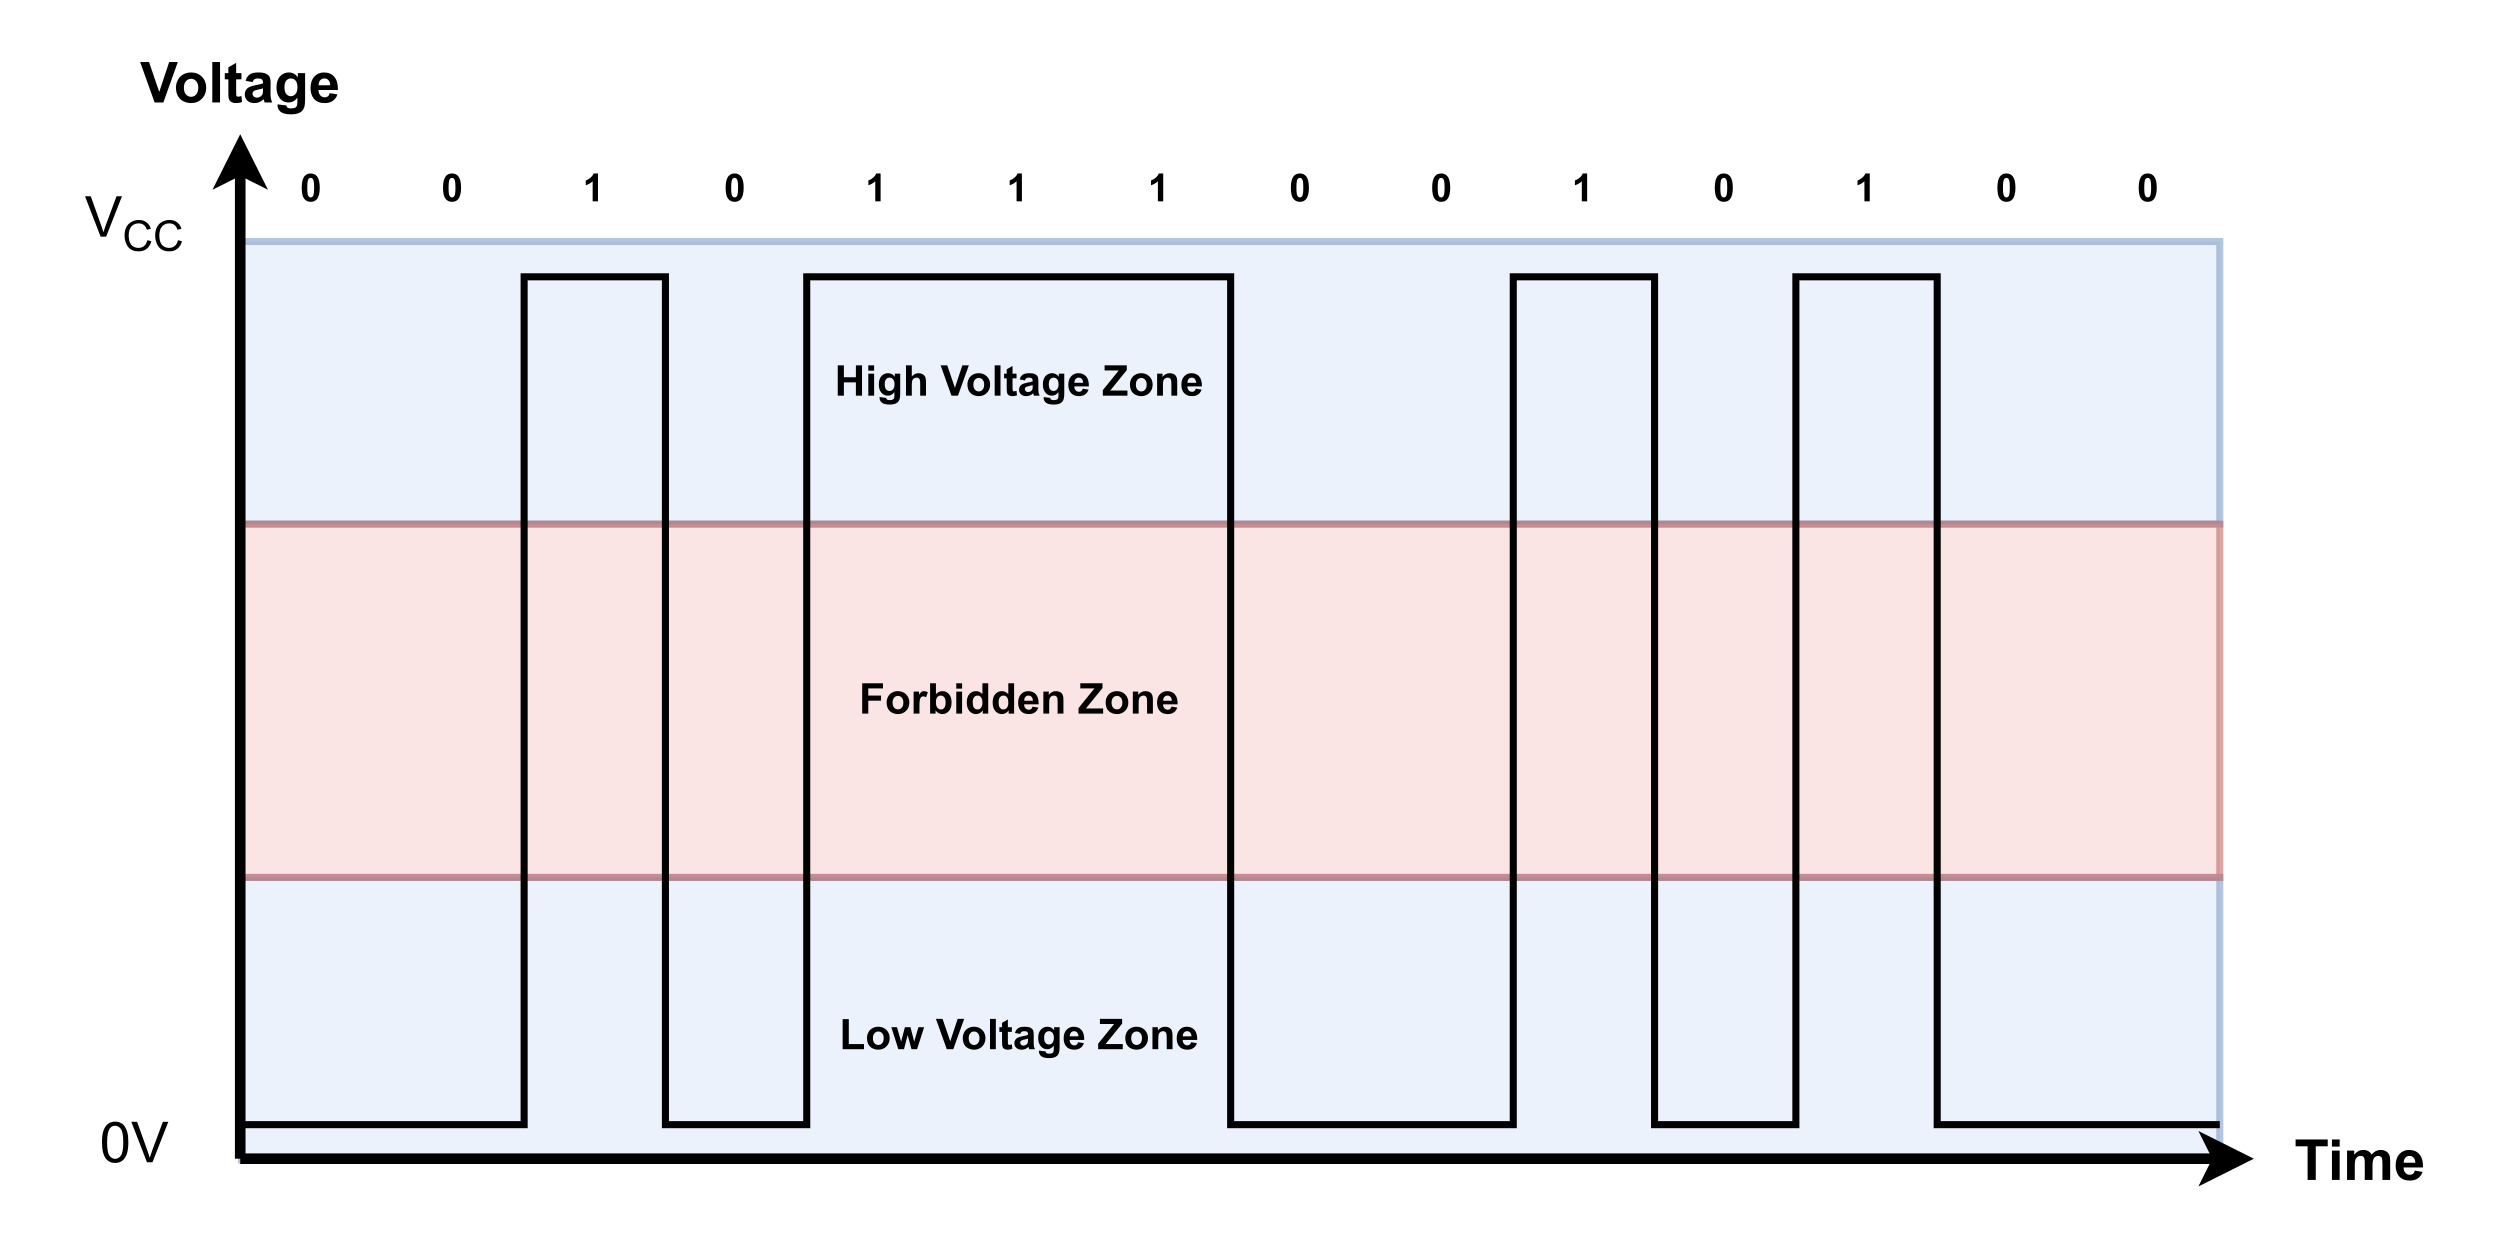 <?xml version="1.0" encoding="UTF-8" standalone="no"?>
<svg 
   width="732pt"
   height="366pt"
   viewBox="0 0 732 366"
   version="1.2"
   id="svg355"
   xmlns:xlink="http://www.w3.org/1999/xlink"
   xmlns="http://www.w3.org/2000/svg"
   xmlns:svg="http://www.w3.org/2000/svg" content="%3Cmxfile%20host%3D%22app.diagrams.net%22%20modified%3D%222022-02-28T14%3A51%3A41.569Z%22%20agent%3D%225.0%20(Windows%20NT%2010.0%3B%20Win64%3B%20x64)%20AppleWebKit%2F537.36%20(KHTML%2C%20like%20Gecko)%20Chrome%2F98.0.476.102%20Safari%2F537.36%22%20etag%3D%22rO1gtSpymMvFF771UsFI%22%20version%3D%2216.6.4%22%20type%3D%22google%22%3E%3Cdiagram%20id%3D%22MvKfD-AvujAw221hCvkg%22%20name%3D%22Page-1%22%3E7ZtLk9o4EIB%2FDcdJWfIDc5xhMpmtylalajaT7N6MLYyyBhFhAuTXp4Vl44c85mWjpHyhrFZband%2FuFtCDMzxfPuBe8vZ3ywg0QAbwXZgPg4wHrkIPoVglwhsbCSCkNMgEaGD4IX%2BJFKYqq1pQFYFxZixKKbLotBniwXx44LM45xtimpTFhVnXXqhnNE4CF58LyIVtS80iGeJ1MXDg%2FyZ0HCWzoycUdIz91JlOfBq5gVskxOZ7wfmmDMWJ1fz7ZhEwnepX5L7nmp6M8M4WcTH3BDcffzsf7M%2FPf9lfH%2FiwfxbEH65s61kmB9etJZPLK2Nd6kLQs7WS6lGeEy2Ksd7k6jsx4NhKHtcwISwOYn5DlTSgQx5i0QEObK9OTjcGUnZLOds07RloGWQw2zsgx%2FgQrriBLe4Cq84EUz7MIGLUFykgimDp8z7y%2Fm%2BZmnH3WoP9D0oIGe5PXSmo%2FxD5yQdCSxNBitOAOLcpKXYQDSEfBbP4fkeEVyuYs7%2BJ2MWMQ6SBVsQYQuNopLIi2i4gKYPUSIgfxCxpQD%2BveyY0yAQ0zxsZjQmL0vPF3Nu4FsOMkBiERDhQgNaDDppLMJnG5mVClbyTLyBYy0pjlkkxTTsKikqUIyWOEFmF1%2Bfk1yVdwVWfmlac0azL4rYqMDKkZyHdoDNwCPu1K8QDj2O75LJNOtJ39PgnYeQewEFRz5SDl6mTIAtRF50TWwTDOqxLVKreL3ZKmrdtgKF%2B0AdFShs3TpSR7xeLonU1PWJr4zUxLWtva9%2Fj0ihYyOV1RpXD5XTHCqyCO5FSSqybuStVtQvRqcYyqLnTZCAx%2Fjuq%2Bh%2BZ6fNf%2BW9%2B8bjVt6btHaylRhCgrTSPS0GUHB7PCRvKY4aU5GtiEUq4yTyYvqjaJwqPnKGT4zuSy41CiYuRXjF1twn8qZ8ffz2OFZpmMQJlWH2rGTPfD4%2Bw%2FbxaR0D94%2FAwG4YqGUQRgoQWll6vMIqWix%2B%2B9XHkTnHrOaYbhcbRgWN1zRMq%2FX5dGAVHeNxMxiFSbVEQxgu95SQ0wUqpeRxM1SqazHjtY9RIUamcesgHbEOy%2BV86frahJ%2F3I1ZW7pcVALokdnRuYscNA9UkdvC%2Ft8upLYXCqt7ebC1SmqfOrrL%2BsEHdvUi9yRpc46Vj9RvMMU972LJ6kzXWidaX9RvMsZyL1JussY3L9BvMsU%2FzfVm9ZA1cJN%2BMq1a%2FSPV7xIn1DFLVM5Ui2lBXuDU1j%2FaZE3dYCA%2FLu%2FCVPKrceG4tj9o9M9ozg5Bm0Kj263poNINmpBk0ql26Hhq9oDHLG3i3hqb%2BMEEPjTbQ6Pamqd8G7qHRBRpLs0I4nayHRmNobM3SE1Yd2%2Bmh0QwazdITVm1dtwIN6qE5e%2FWk25tGdZqph0YvaHDliO2NoelsQ7iH5nxoNCuErc72aXpozl9yl3%2FtqkJjdQpNZ%2Fs0PTTnL7k1S09WZ%2Fs0PTTnr540%2B%2B3Jrl9yVyJ72Sm%2BZ3ga6MyOehr%2Fiaj%2B9ic%2B8yChLuscNHxnF1Byq39AQ9jukqX6lfiVWfrINj1KLaKUFdG3Y6l%2BgX5llp4Yn0CMyKLn6OocoWF77yRoHv6wnpz5Ovzr33z%2FCw%3D%3D%3C%2Fdiagram%3E%3C%2Fmxfile%3E">
  <defs
     id="defs124">
    <g
       id="g119">
      <symbol
         overflow="visible"
         id="glyph0-0">
        <path
           style="stroke:none;"
           d=""
           id="path2" />
      </symbol>
      <symbol
         overflow="visible"
         id="glyph0-1">
        <path
           style="stroke:none;"
           d="M 3.875 0 L 3.875 -9.844 L 0.359 -9.844 L 0.359 -11.844 L 9.766 -11.844 L 9.766 -9.844 L 6.266 -9.844 L 6.266 0 Z M 3.875 0 "
           id="path5" />
      </symbol>
      <symbol
         overflow="visible"
         id="glyph0-2">
        <path
           style="stroke:none;"
           d="M 1.188 -9.75 L 1.188 -11.844 L 3.453 -11.844 L 3.453 -9.75 Z M 1.188 0 L 1.188 -8.578 L 3.453 -8.578 L 3.453 0 Z M 1.188 0 "
           id="path8" />
      </symbol>
      <symbol
         overflow="visible"
         id="glyph0-3">
        <path
           style="stroke:none;"
           d="M 1.016 -8.578 L 3.109 -8.578 L 3.109 -7.406 C 3.859 -8.32 4.75 -8.781 5.781 -8.781 C 6.332 -8.781 6.812 -8.664 7.219 -8.438 C 7.625 -8.207 7.953 -7.863 8.203 -7.406 C 8.586 -7.863 8.992 -8.207 9.422 -8.438 C 9.859 -8.664 10.328 -8.781 10.828 -8.781 C 11.453 -8.781 11.984 -8.648 12.422 -8.391 C 12.859 -8.129 13.188 -7.754 13.406 -7.266 C 13.562 -6.898 13.641 -6.305 13.641 -5.484 L 13.641 0 L 11.375 0 L 11.375 -4.906 C 11.375 -5.758 11.297 -6.305 11.141 -6.547 C 10.922 -6.867 10.594 -7.031 10.156 -7.031 C 9.844 -7.031 9.547 -6.93 9.266 -6.734 C 8.984 -6.547 8.781 -6.266 8.656 -5.891 C 8.531 -5.516 8.469 -4.926 8.469 -4.125 L 8.469 0 L 6.203 0 L 6.203 -4.703 C 6.203 -5.535 6.16 -6.07 6.078 -6.312 C 6.004 -6.562 5.879 -6.742 5.703 -6.859 C 5.535 -6.973 5.305 -7.031 5.016 -7.031 C 4.672 -7.031 4.359 -6.938 4.078 -6.75 C 3.797 -6.562 3.594 -6.289 3.469 -5.938 C 3.344 -5.582 3.281 -4.992 3.281 -4.172 L 3.281 0 L 1.016 0 Z M 1.016 -8.578 "
           id="path11" />
      </symbol>
      <symbol
         overflow="visible"
         id="glyph0-4">
        <path
           style="stroke:none;"
           d="M 6.156 -2.734 L 8.422 -2.344 C 8.129 -1.52 7.664 -0.891 7.031 -0.453 C 6.406 -0.023 5.625 0.188 4.688 0.188 C 3.195 0.188 2.094 -0.297 1.375 -1.266 C 0.812 -2.047 0.531 -3.031 0.531 -4.219 C 0.531 -5.645 0.898 -6.758 1.641 -7.562 C 2.379 -8.375 3.316 -8.781 4.453 -8.781 C 5.734 -8.781 6.742 -8.359 7.484 -7.516 C 8.223 -6.672 8.578 -5.379 8.547 -3.641 L 2.859 -3.641 C 2.867 -2.961 3.047 -2.438 3.391 -2.062 C 3.742 -1.688 4.18 -1.5 4.703 -1.5 C 5.066 -1.5 5.367 -1.594 5.609 -1.781 C 5.848 -1.977 6.031 -2.297 6.156 -2.734 Z M 6.281 -5.031 C 6.27 -5.688 6.102 -6.18 5.781 -6.516 C 5.457 -6.859 5.062 -7.031 4.594 -7.031 C 4.102 -7.031 3.695 -6.852 3.375 -6.5 C 3.051 -6.133 2.891 -5.645 2.891 -5.031 Z M 6.281 -5.031 "
           id="path14" />
      </symbol>
      <symbol
         overflow="visible"
         id="glyph0-5">
        <path
           style="stroke:none;"
           d="M 4.219 0 L -0.016 -11.844 L 2.578 -11.844 L 5.578 -3.078 L 8.484 -11.844 L 11.016 -11.844 L 6.781 0 Z M 4.219 0 "
           id="path17" />
      </symbol>
      <symbol
         overflow="visible"
         id="glyph0-6">
        <path
           style="stroke:none;"
           d="M 0.656 -4.406 C 0.656 -5.164 0.844 -5.895 1.219 -6.594 C 1.594 -7.301 2.117 -7.844 2.797 -8.219 C 3.484 -8.594 4.242 -8.781 5.078 -8.781 C 6.379 -8.781 7.441 -8.359 8.266 -7.516 C 9.098 -6.672 9.516 -5.602 9.516 -4.312 C 9.516 -3.02 9.094 -1.945 8.25 -1.094 C 7.414 -0.238 6.363 0.188 5.094 0.188 C 4.312 0.188 3.562 0.008 2.844 -0.344 C 2.133 -0.695 1.594 -1.219 1.219 -1.906 C 0.844 -2.594 0.656 -3.426 0.656 -4.406 Z M 2.984 -4.297 C 2.984 -3.441 3.188 -2.785 3.594 -2.328 C 4 -1.879 4.5 -1.656 5.094 -1.656 C 5.688 -1.656 6.18 -1.879 6.578 -2.328 C 6.984 -2.785 7.188 -3.445 7.188 -4.312 C 7.188 -5.145 6.984 -5.785 6.578 -6.234 C 6.18 -6.691 5.688 -6.922 5.094 -6.922 C 4.5 -6.922 4 -6.691 3.594 -6.234 C 3.188 -5.785 2.984 -5.141 2.984 -4.297 Z M 2.984 -4.297 "
           id="path20" />
      </symbol>
      <symbol
         overflow="visible"
         id="glyph0-7">
        <path
           style="stroke:none;"
           d="M 1.188 0 L 1.188 -11.844 L 3.453 -11.844 L 3.453 0 Z M 1.188 0 "
           id="path23" />
      </symbol>
      <symbol
         overflow="visible"
         id="glyph0-8">
        <path
           style="stroke:none;"
           d="M 5.125 -8.578 L 5.125 -6.766 L 3.578 -6.766 L 3.578 -3.312 C 3.578 -2.613 3.586 -2.207 3.609 -2.094 C 3.641 -1.977 3.707 -1.879 3.812 -1.797 C 3.914 -1.723 4.047 -1.688 4.203 -1.688 C 4.41 -1.688 4.711 -1.758 5.109 -1.906 L 5.312 -0.141 C 4.781 0.078 4.18 0.188 3.516 0.188 C 3.109 0.188 2.738 0.117 2.406 -0.016 C 2.082 -0.148 1.844 -0.328 1.688 -0.547 C 1.531 -0.766 1.422 -1.062 1.359 -1.438 C 1.316 -1.695 1.297 -2.227 1.297 -3.031 L 1.297 -6.766 L 0.25 -6.766 L 0.25 -8.578 L 1.297 -8.578 L 1.297 -10.281 L 3.578 -11.609 L 3.578 -8.578 Z M 5.125 -8.578 "
           id="path26" />
      </symbol>
      <symbol
         overflow="visible"
         id="glyph0-9">
        <path
           style="stroke:none;"
           d="M 2.891 -5.969 L 0.828 -6.328 C 1.055 -7.16 1.453 -7.773 2.016 -8.172 C 2.586 -8.578 3.43 -8.781 4.547 -8.781 C 5.555 -8.781 6.305 -8.66 6.797 -8.422 C 7.297 -8.18 7.645 -7.875 7.844 -7.5 C 8.051 -7.133 8.156 -6.457 8.156 -5.469 L 8.125 -2.812 C 8.125 -2.062 8.16 -1.504 8.234 -1.141 C 8.305 -0.785 8.441 -0.406 8.641 0 L 6.406 0 C 6.344 -0.145 6.27 -0.367 6.188 -0.672 C 6.145 -0.805 6.113 -0.895 6.094 -0.938 C 5.707 -0.562 5.289 -0.281 4.844 -0.094 C 4.406 0.094 3.938 0.188 3.438 0.188 C 2.551 0.188 1.852 -0.051 1.344 -0.531 C 0.844 -1.008 0.594 -1.613 0.594 -2.344 C 0.594 -2.82 0.707 -3.25 0.938 -3.625 C 1.164 -4.008 1.488 -4.301 1.906 -4.5 C 2.32 -4.707 2.926 -4.891 3.719 -5.047 C 4.781 -5.242 5.516 -5.426 5.922 -5.594 L 5.922 -5.828 C 5.922 -6.266 5.812 -6.57 5.594 -6.75 C 5.383 -6.938 4.977 -7.031 4.375 -7.031 C 3.969 -7.031 3.648 -6.953 3.422 -6.797 C 3.203 -6.641 3.023 -6.363 2.891 -5.969 Z M 5.922 -4.125 C 5.629 -4.02 5.164 -3.898 4.531 -3.766 C 3.906 -3.641 3.492 -3.508 3.297 -3.375 C 3.004 -3.164 2.859 -2.898 2.859 -2.578 C 2.859 -2.254 2.977 -1.977 3.219 -1.75 C 3.457 -1.52 3.758 -1.406 4.125 -1.406 C 4.531 -1.406 4.922 -1.539 5.297 -1.812 C 5.566 -2.008 5.742 -2.258 5.828 -2.562 C 5.891 -2.758 5.922 -3.129 5.922 -3.672 Z M 5.922 -4.125 "
           id="path29" />
      </symbol>
      <symbol
         overflow="visible"
         id="glyph0-10">
        <path
           style="stroke:none;"
           d="M 0.984 0.562 L 3.578 0.875 C 3.617 1.176 3.719 1.383 3.875 1.5 C 4.082 1.664 4.422 1.75 4.891 1.75 C 5.484 1.75 5.926 1.66 6.219 1.484 C 6.414 1.359 6.566 1.164 6.672 0.906 C 6.742 0.719 6.781 0.367 6.781 -0.141 L 6.781 -1.391 C 6.102 -0.461 5.242 0 4.203 0 C 3.055 0 2.145 -0.488 1.469 -1.469 C 0.938 -2.238 0.672 -3.195 0.672 -4.344 C 0.672 -5.781 1.016 -6.879 1.703 -7.641 C 2.398 -8.398 3.266 -8.781 4.297 -8.781 C 5.359 -8.781 6.234 -8.312 6.922 -7.375 L 6.922 -8.578 L 9.047 -8.578 L 9.047 -0.875 C 9.047 0.133 8.961 0.891 8.797 1.391 C 8.629 1.891 8.395 2.281 8.094 2.562 C 7.789 2.852 7.383 3.078 6.875 3.234 C 6.375 3.398 5.742 3.484 4.984 3.484 C 3.523 3.484 2.488 3.234 1.875 2.734 C 1.27 2.234 0.969 1.602 0.969 0.844 C 0.969 0.77 0.973 0.676 0.984 0.562 Z M 3 -4.469 C 3 -3.562 3.176 -2.895 3.531 -2.469 C 3.883 -2.039 4.32 -1.828 4.844 -1.828 C 5.395 -1.828 5.859 -2.047 6.234 -2.484 C 6.617 -2.922 6.812 -3.562 6.812 -4.406 C 6.812 -5.301 6.629 -5.961 6.266 -6.391 C 5.898 -6.816 5.438 -7.031 4.875 -7.031 C 4.332 -7.031 3.883 -6.816 3.531 -6.391 C 3.176 -5.973 3 -5.332 3 -4.469 Z M 3 -4.469 "
           id="path32" />
      </symbol>
      <symbol
         overflow="visible"
         id="glyph1-0">
        <path
           style="stroke:none;"
           d=""
           id="path35" />
      </symbol>
      <symbol
         overflow="visible"
         id="glyph1-1">
        <path
           style="stroke:none;"
           d="M 4.656 0 L 0.078 -11.844 L 1.766 -11.844 L 4.844 -3.234 C 5.094 -2.547 5.301 -1.898 5.469 -1.297 C 5.656 -1.941 5.867 -2.586 6.109 -3.234 L 9.312 -11.844 L 10.906 -11.844 L 6.266 0 Z M 4.656 0 "
           id="path38" />
      </symbol>
      <symbol
         overflow="visible"
         id="glyph1-2">
        <path
           style="stroke:none;"
           d="M 0.688 -5.844 C 0.688 -7.238 0.828 -8.363 1.109 -9.219 C 1.398 -10.07 1.828 -10.727 2.391 -11.188 C 2.961 -11.656 3.68 -11.891 4.547 -11.891 C 5.18 -11.891 5.738 -11.758 6.219 -11.5 C 6.695 -11.25 7.094 -10.879 7.406 -10.391 C 7.719 -9.91 7.961 -9.328 8.141 -8.641 C 8.316 -7.953 8.406 -7.02 8.406 -5.844 C 8.406 -4.445 8.258 -3.32 7.969 -2.469 C 7.688 -1.625 7.258 -0.969 6.688 -0.5 C 6.125 -0.031 5.41 0.203 4.547 0.203 C 3.398 0.203 2.504 -0.207 1.859 -1.031 C 1.078 -2.008 0.688 -3.613 0.688 -5.844 Z M 2.188 -5.844 C 2.188 -3.895 2.41 -2.598 2.859 -1.953 C 3.316 -1.316 3.879 -1 4.547 -1 C 5.211 -1 5.773 -1.32 6.234 -1.969 C 6.691 -2.613 6.922 -3.906 6.922 -5.844 C 6.922 -7.789 6.691 -9.082 6.234 -9.719 C 5.773 -10.363 5.207 -10.688 4.531 -10.688 C 3.863 -10.688 3.332 -10.406 2.938 -9.844 C 2.438 -9.125 2.188 -7.789 2.188 -5.844 Z M 2.188 -5.844 "
           id="path41" />
      </symbol>
      <symbol
         overflow="visible"
         id="glyph2-0">
        <path
           style="stroke:none;"
           d=""
           id="path44" />
      </symbol>
      <symbol
         overflow="visible"
         id="glyph2-1">
        <path
           style="stroke:none;"
           d="M 7.297 -3.109 L 8.469 -2.812 C 8.219 -1.852 7.77 -1.117 7.125 -0.609 C 6.488 -0.098 5.711 0.156 4.797 0.156 C 3.836 0.156 3.055 -0.035 2.453 -0.422 C 1.859 -0.816 1.406 -1.383 1.094 -2.125 C 0.781 -2.863 0.625 -3.656 0.625 -4.5 C 0.625 -5.426 0.797 -6.234 1.141 -6.922 C 1.492 -7.609 2 -8.129 2.656 -8.484 C 3.312 -8.848 4.031 -9.031 4.812 -9.031 C 5.695 -9.031 6.441 -8.801 7.047 -8.344 C 7.648 -7.895 8.07 -7.266 8.312 -6.453 L 7.156 -6.172 C 6.945 -6.816 6.645 -7.285 6.25 -7.578 C 5.863 -7.879 5.375 -8.031 4.781 -8.031 C 4.102 -8.031 3.535 -7.863 3.078 -7.531 C 2.617 -7.207 2.297 -6.77 2.109 -6.219 C 1.922 -5.664 1.828 -5.098 1.828 -4.516 C 1.828 -3.754 1.938 -3.094 2.156 -2.531 C 2.375 -1.969 2.719 -1.547 3.188 -1.266 C 3.656 -0.992 4.156 -0.859 4.688 -0.859 C 5.352 -0.859 5.91 -1.047 6.359 -1.422 C 6.816 -1.805 7.129 -2.367 7.297 -3.109 Z M 7.297 -3.109 "
           id="path47" />
      </symbol>
      <symbol
         overflow="visible"
         id="glyph3-0">
        <path
           style="stroke:none;"
           d=""
           id="path50" />
      </symbol>
      <symbol
         overflow="visible"
         id="glyph3-1">
        <path
           style="stroke:none;"
           d="M 3.125 -8.172 C 3.906 -8.172 4.52 -7.891 4.969 -7.328 C 5.5 -6.66 5.766 -5.555 5.766 -4.016 C 5.766 -2.473 5.5 -1.363 4.969 -0.688 C 4.52 -0.133 3.906 0.141 3.125 0.141 C 2.332 0.141 1.691 -0.16 1.203 -0.766 C 0.723 -1.379 0.484 -2.469 0.484 -4.031 C 0.484 -5.562 0.75 -6.664 1.281 -7.344 C 1.719 -7.895 2.332 -8.172 3.125 -8.172 Z M 3.125 -6.875 C 2.938 -6.875 2.766 -6.812 2.609 -6.688 C 2.461 -6.57 2.348 -6.359 2.266 -6.047 C 2.16 -5.648 2.109 -4.973 2.109 -4.016 C 2.109 -3.055 2.156 -2.398 2.25 -2.047 C 2.352 -1.691 2.477 -1.453 2.625 -1.328 C 2.77 -1.211 2.938 -1.156 3.125 -1.156 C 3.312 -1.156 3.477 -1.211 3.625 -1.328 C 3.77 -1.453 3.883 -1.672 3.969 -1.984 C 4.07 -2.379 4.125 -3.055 4.125 -4.016 C 4.125 -4.973 4.078 -5.629 3.984 -5.984 C 3.891 -6.336 3.77 -6.57 3.625 -6.688 C 3.477 -6.812 3.312 -6.875 3.125 -6.875 Z M 3.125 -6.875 "
           id="path53" />
      </symbol>
      <symbol
         overflow="visible"
         id="glyph3-2">
        <path
           style="stroke:none;"
           d="M 4.484 0 L 2.922 0 L 2.922 -5.875 C 2.348 -5.344 1.676 -4.953 0.906 -4.703 L 0.906 -6.109 C 1.312 -6.242 1.75 -6.5 2.219 -6.875 C 2.695 -7.25 3.023 -7.68 3.203 -8.172 L 4.484 -8.172 Z M 4.484 0 "
           id="path56" />
      </symbol>
      <symbol
         overflow="visible"
         id="glyph4-0">
        <path
           style="stroke:none;"
           d=""
           id="path59" />
      </symbol>
      <symbol
         overflow="visible"
         id="glyph4-1">
        <path
           style="stroke:none;"
           d="M 0.906 0 L 0.906 -8.875 L 2.703 -8.875 L 2.703 -5.391 L 6.219 -5.391 L 6.219 -8.875 L 8.016 -8.875 L 8.016 0 L 6.219 0 L 6.219 -3.891 L 2.703 -3.891 L 2.703 0 Z M 0.906 0 "
           id="path62" />
      </symbol>
      <symbol
         overflow="visible"
         id="glyph4-2">
        <path
           style="stroke:none;"
           d="M 0.891 -7.312 L 0.891 -8.875 L 2.594 -8.875 L 2.594 -7.312 Z M 0.891 0 L 0.891 -6.438 L 2.594 -6.438 L 2.594 0 Z M 0.891 0 "
           id="path65" />
      </symbol>
      <symbol
         overflow="visible"
         id="glyph4-3">
        <path
           style="stroke:none;"
           d="M 0.734 0.422 L 2.672 0.656 C 2.703 0.883 2.781 1.039 2.906 1.125 C 3.062 1.25 3.316 1.312 3.672 1.312 C 4.109 1.312 4.441 1.242 4.672 1.109 C 4.816 1.016 4.926 0.867 5 0.672 C 5.051 0.535 5.078 0.273 5.078 -0.109 L 5.078 -1.047 C 4.566 -0.348 3.926 0 3.156 0 C 2.289 0 1.609 -0.363 1.109 -1.094 C 0.711 -1.676 0.516 -2.395 0.516 -3.25 C 0.516 -4.332 0.77 -5.156 1.281 -5.719 C 1.801 -6.289 2.445 -6.578 3.219 -6.578 C 4.02 -6.578 4.676 -6.227 5.188 -5.531 L 5.188 -6.438 L 6.781 -6.438 L 6.781 -0.656 C 6.781 0.102 6.719 0.672 6.594 1.047 C 6.469 1.422 6.289 1.711 6.062 1.922 C 5.844 2.141 5.539 2.305 5.156 2.422 C 4.781 2.547 4.305 2.609 3.734 2.609 C 2.641 2.609 1.863 2.422 1.406 2.047 C 0.957 1.672 0.734 1.195 0.734 0.625 C 0.734 0.57 0.734 0.504 0.734 0.422 Z M 2.25 -3.344 C 2.25 -2.664 2.379 -2.164 2.641 -1.844 C 2.91 -1.531 3.238 -1.375 3.625 -1.375 C 4.039 -1.375 4.391 -1.535 4.672 -1.859 C 4.961 -2.18 5.109 -2.664 5.109 -3.312 C 5.109 -3.977 4.969 -4.473 4.688 -4.797 C 4.414 -5.117 4.07 -5.281 3.656 -5.281 C 3.25 -5.281 2.91 -5.117 2.641 -4.797 C 2.379 -4.484 2.25 -4 2.25 -3.344 Z M 2.25 -3.344 "
           id="path68" />
      </symbol>
      <symbol
         overflow="visible"
         id="glyph4-4">
        <path
           style="stroke:none;"
           d="M 2.594 -8.875 L 2.594 -5.609 C 3.133 -6.254 3.789 -6.578 4.562 -6.578 C 4.945 -6.578 5.297 -6.504 5.609 -6.359 C 5.93 -6.211 6.172 -6.023 6.328 -5.797 C 6.484 -5.578 6.594 -5.328 6.656 -5.047 C 6.719 -4.773 6.75 -4.352 6.75 -3.781 L 6.75 0 L 5.047 0 L 5.047 -3.391 C 5.047 -4.066 5.008 -4.492 4.938 -4.672 C 4.875 -4.859 4.758 -5.004 4.594 -5.109 C 4.438 -5.223 4.234 -5.281 3.984 -5.281 C 3.703 -5.281 3.445 -5.207 3.219 -5.062 C 3 -4.926 2.836 -4.719 2.734 -4.438 C 2.641 -4.164 2.594 -3.758 2.594 -3.219 L 2.594 0 L 0.891 0 L 0.891 -8.875 Z M 2.594 -8.875 "
           id="path71" />
      </symbol>
      <symbol
         overflow="visible"
         id="glyph4-5">
        <path
           style="stroke:none;"
           d=""
           id="path74" />
      </symbol>
      <symbol
         overflow="visible"
         id="glyph4-6">
        <path
           style="stroke:none;"
           d="M 3.172 0 L 0 -8.875 L 1.938 -8.875 L 4.188 -2.312 L 6.359 -8.875 L 8.266 -8.875 L 5.078 0 Z M 3.172 0 "
           id="path77" />
      </symbol>
      <symbol
         overflow="visible"
         id="glyph4-7">
        <path
           style="stroke:none;"
           d="M 0.5 -3.312 C 0.5 -3.875 0.633 -4.422 0.906 -4.953 C 1.188 -5.484 1.582 -5.883 2.094 -6.156 C 2.602 -6.438 3.176 -6.578 3.812 -6.578 C 4.781 -6.578 5.578 -6.258 6.203 -5.625 C 6.828 -5 7.141 -4.203 7.141 -3.234 C 7.141 -2.266 6.82 -1.457 6.188 -0.812 C 5.562 -0.176 4.773 0.141 3.828 0.141 C 3.234 0.141 2.664 0.008 2.125 -0.25 C 1.594 -0.52 1.188 -0.91 0.906 -1.422 C 0.633 -1.941 0.5 -2.57 0.5 -3.312 Z M 2.234 -3.219 C 2.234 -2.582 2.383 -2.094 2.688 -1.75 C 3 -1.406 3.375 -1.234 3.812 -1.234 C 4.258 -1.234 4.633 -1.406 4.938 -1.75 C 5.238 -2.094 5.391 -2.586 5.391 -3.234 C 5.391 -3.859 5.238 -4.336 4.938 -4.672 C 4.633 -5.016 4.258 -5.188 3.812 -5.188 C 3.375 -5.188 3 -5.016 2.688 -4.672 C 2.383 -4.336 2.234 -3.852 2.234 -3.219 Z M 2.234 -3.219 "
           id="path80" />
      </symbol>
      <symbol
         overflow="visible"
         id="glyph4-8">
        <path
           style="stroke:none;"
           d="M 0.891 0 L 0.891 -8.875 L 2.594 -8.875 L 2.594 0 Z M 0.891 0 "
           id="path83" />
      </symbol>
      <symbol
         overflow="visible"
         id="glyph4-9">
        <path
           style="stroke:none;"
           d="M 3.844 -6.438 L 3.844 -5.078 L 2.672 -5.078 L 2.672 -2.484 C 2.672 -1.961 2.68 -1.656 2.703 -1.562 C 2.734 -1.477 2.785 -1.406 2.859 -1.344 C 2.941 -1.289 3.039 -1.266 3.156 -1.266 C 3.312 -1.266 3.535 -1.316 3.828 -1.422 L 3.984 -0.109 C 3.586 0.055 3.141 0.141 2.641 0.141 C 2.328 0.141 2.047 0.094 1.797 0 C 1.555 -0.102 1.379 -0.238 1.266 -0.406 C 1.148 -0.57 1.07 -0.797 1.031 -1.078 C 0.988 -1.273 0.969 -1.672 0.969 -2.266 L 0.969 -5.078 L 0.188 -5.078 L 0.188 -6.438 L 0.969 -6.438 L 0.969 -7.719 L 2.672 -8.703 L 2.672 -6.438 Z M 3.844 -6.438 "
           id="path86" />
      </symbol>
      <symbol
         overflow="visible"
         id="glyph4-10">
        <path
           style="stroke:none;"
           d="M 2.156 -4.469 L 0.625 -4.75 C 0.789 -5.375 1.086 -5.832 1.516 -6.125 C 1.941 -6.426 2.57 -6.578 3.406 -6.578 C 4.164 -6.578 4.727 -6.488 5.094 -6.312 C 5.469 -6.133 5.727 -5.906 5.875 -5.625 C 6.031 -5.344 6.109 -4.832 6.109 -4.094 L 6.094 -2.109 C 6.094 -1.547 6.117 -1.129 6.172 -0.859 C 6.223 -0.586 6.328 -0.301 6.484 0 L 4.797 0 C 4.754 -0.113 4.703 -0.281 4.641 -0.5 C 4.609 -0.602 4.586 -0.672 4.578 -0.703 C 4.285 -0.422 3.973 -0.207 3.641 -0.062 C 3.305 0.07 2.953 0.141 2.578 0.141 C 1.922 0.141 1.398 -0.035 1.016 -0.391 C 0.629 -0.754 0.438 -1.207 0.438 -1.75 C 0.438 -2.113 0.523 -2.438 0.703 -2.719 C 0.879 -3.008 1.125 -3.227 1.438 -3.375 C 1.75 -3.531 2.195 -3.664 2.781 -3.781 C 3.582 -3.926 4.133 -4.066 4.438 -4.203 L 4.438 -4.375 C 4.438 -4.695 4.352 -4.926 4.188 -5.062 C 4.031 -5.207 3.727 -5.281 3.281 -5.281 C 2.977 -5.281 2.738 -5.219 2.562 -5.094 C 2.395 -4.977 2.258 -4.77 2.156 -4.469 Z M 4.438 -3.094 C 4.219 -3.02 3.875 -2.93 3.406 -2.828 C 2.938 -2.723 2.629 -2.625 2.484 -2.531 C 2.254 -2.375 2.141 -2.176 2.141 -1.938 C 2.141 -1.695 2.227 -1.488 2.406 -1.312 C 2.582 -1.133 2.812 -1.047 3.094 -1.047 C 3.395 -1.047 3.688 -1.148 3.969 -1.359 C 4.176 -1.516 4.312 -1.703 4.375 -1.922 C 4.414 -2.066 4.438 -2.344 4.438 -2.75 Z M 4.438 -3.094 "
           id="path89" />
      </symbol>
      <symbol
         overflow="visible"
         id="glyph4-11">
        <path
           style="stroke:none;"
           d="M 4.609 -2.047 L 6.312 -1.766 C 6.094 -1.141 5.75 -0.664 5.281 -0.344 C 4.812 -0.02 4.223 0.141 3.516 0.141 C 2.391 0.141 1.562 -0.223 1.031 -0.953 C 0.602 -1.535 0.391 -2.273 0.391 -3.172 C 0.391 -4.234 0.664 -5.066 1.219 -5.672 C 1.781 -6.273 2.488 -6.578 3.344 -6.578 C 4.301 -6.578 5.055 -6.258 5.609 -5.625 C 6.16 -5 6.426 -4.031 6.406 -2.719 L 2.141 -2.719 C 2.148 -2.219 2.285 -1.828 2.547 -1.547 C 2.805 -1.266 3.133 -1.125 3.531 -1.125 C 3.801 -1.125 4.023 -1.195 4.203 -1.344 C 4.391 -1.488 4.523 -1.723 4.609 -2.047 Z M 4.719 -3.766 C 4.695 -4.254 4.566 -4.629 4.328 -4.891 C 4.086 -5.148 3.797 -5.281 3.453 -5.281 C 3.078 -5.281 2.77 -5.145 2.531 -4.875 C 2.281 -4.602 2.16 -4.234 2.172 -3.766 Z M 4.719 -3.766 "
           id="path92" />
      </symbol>
      <symbol
         overflow="visible"
         id="glyph4-12">
        <path
           style="stroke:none;"
           d="M 0.141 0 L 0.141 -1.625 L 4.797 -7.375 L 0.656 -7.375 L 0.656 -8.875 L 7.156 -8.875 L 7.156 -7.484 L 2.297 -1.5 L 7.344 -1.5 L 7.344 0 Z M 0.141 0 "
           id="path95" />
      </symbol>
      <symbol
         overflow="visible"
         id="glyph4-13">
        <path
           style="stroke:none;"
           d="M 6.75 0 L 5.047 0 L 5.047 -3.281 C 5.047 -3.977 5.008 -4.426 4.938 -4.625 C 4.863 -4.832 4.742 -4.992 4.578 -5.109 C 4.41 -5.223 4.211 -5.281 3.984 -5.281 C 3.691 -5.281 3.426 -5.195 3.188 -5.031 C 2.957 -4.875 2.797 -4.66 2.703 -4.391 C 2.617 -4.117 2.578 -3.625 2.578 -2.906 L 2.578 0 L 0.875 0 L 0.875 -6.438 L 2.453 -6.438 L 2.453 -5.484 C 3.016 -6.211 3.723 -6.578 4.578 -6.578 C 4.953 -6.578 5.297 -6.508 5.609 -6.375 C 5.922 -6.238 6.156 -6.066 6.312 -5.859 C 6.469 -5.648 6.578 -5.41 6.641 -5.141 C 6.711 -4.879 6.75 -4.5 6.75 -4 Z M 6.75 0 "
           id="path98" />
      </symbol>
      <symbol
         overflow="visible"
         id="glyph4-14">
        <path
           style="stroke:none;"
           d="M 0.953 0 L 0.953 -8.812 L 2.75 -8.812 L 2.75 -1.5 L 7.203 -1.5 L 7.203 0 Z M 0.953 0 "
           id="path101" />
      </symbol>
      <symbol
         overflow="visible"
         id="glyph4-15">
        <path
           style="stroke:none;"
           d="M 2.094 0 L 0.047 -6.438 L 1.703 -6.438 L 2.906 -2.219 L 4.016 -6.438 L 5.656 -6.438 L 6.734 -2.219 L 7.969 -6.438 L 9.641 -6.438 L 7.578 0 L 5.938 0 L 4.828 -4.141 L 3.75 0 Z M 2.094 0 "
           id="path104" />
      </symbol>
      <symbol
         overflow="visible"
         id="glyph4-16">
        <path
           style="stroke:none;"
           d="M 0.922 0 L 0.922 -8.875 L 7 -8.875 L 7 -7.375 L 2.703 -7.375 L 2.703 -5.281 L 6.422 -5.281 L 6.422 -3.781 L 2.703 -3.781 L 2.703 0 Z M 0.922 0 "
           id="path107" />
      </symbol>
      <symbol
         overflow="visible"
         id="glyph4-17">
        <path
           style="stroke:none;"
           d="M 2.516 0 L 0.812 0 L 0.812 -6.438 L 2.406 -6.438 L 2.406 -5.516 C 2.676 -5.953 2.914 -6.238 3.125 -6.375 C 3.344 -6.508 3.586 -6.578 3.859 -6.578 C 4.254 -6.578 4.629 -6.469 4.984 -6.25 L 4.453 -4.781 C 4.172 -4.957 3.906 -5.047 3.656 -5.047 C 3.414 -5.047 3.211 -4.977 3.047 -4.844 C 2.891 -4.719 2.758 -4.484 2.656 -4.141 C 2.562 -3.797 2.516 -3.078 2.516 -1.984 Z M 2.516 0 "
           id="path110" />
      </symbol>
      <symbol
         overflow="visible"
         id="glyph4-18">
        <path
           style="stroke:none;"
           d="M 0.812 0 L 0.812 -8.875 L 2.516 -8.875 L 2.516 -5.688 C 3.047 -6.281 3.672 -6.578 4.391 -6.578 C 5.172 -6.578 5.816 -6.289 6.328 -5.719 C 6.836 -5.156 7.094 -4.344 7.094 -3.281 C 7.094 -2.188 6.832 -1.344 6.312 -0.75 C 5.789 -0.156 5.156 0.141 4.406 0.141 C 4.039 0.141 3.676 0.051 3.312 -0.125 C 2.957 -0.312 2.656 -0.582 2.406 -0.938 L 2.406 0 Z M 2.516 -3.359 C 2.516 -2.691 2.617 -2.195 2.828 -1.875 C 3.117 -1.426 3.508 -1.203 4 -1.203 C 4.375 -1.203 4.691 -1.359 4.953 -1.672 C 5.223 -1.992 5.359 -2.504 5.359 -3.203 C 5.359 -3.93 5.223 -4.457 4.953 -4.781 C 4.691 -5.113 4.352 -5.281 3.938 -5.281 C 3.52 -5.281 3.176 -5.117 2.906 -4.797 C 2.645 -4.484 2.516 -4.004 2.516 -3.359 Z M 2.516 -3.359 "
           id="path113" />
      </symbol>
      <symbol
         overflow="visible"
         id="glyph4-19">
        <path
           style="stroke:none;"
           d="M 6.797 0 L 5.203 0 L 5.203 -0.938 C 4.941 -0.57 4.633 -0.301 4.281 -0.125 C 3.926 0.051 3.566 0.141 3.203 0.141 C 2.461 0.141 1.828 -0.156 1.297 -0.75 C 0.773 -1.344 0.516 -2.172 0.516 -3.234 C 0.516 -4.328 0.77 -5.156 1.281 -5.719 C 1.789 -6.289 2.438 -6.578 3.219 -6.578 C 3.938 -6.578 4.562 -6.281 5.094 -5.688 L 5.094 -8.875 L 6.797 -8.875 Z M 2.25 -3.359 C 2.25 -2.672 2.344 -2.172 2.531 -1.859 C 2.801 -1.422 3.188 -1.203 3.688 -1.203 C 4.07 -1.203 4.398 -1.367 4.672 -1.703 C 4.953 -2.035 5.094 -2.531 5.094 -3.188 C 5.094 -3.926 4.957 -4.457 4.688 -4.781 C 4.426 -5.113 4.086 -5.281 3.672 -5.281 C 3.266 -5.281 2.926 -5.117 2.656 -4.797 C 2.383 -4.473 2.25 -3.992 2.25 -3.359 Z M 2.25 -3.359 "
           id="path116" />
      </symbol>
    </g>
    <clipPath
       id="clip1">
      <path
         d="M 603 290 L 701 290 L 701 364.5 L 603 364.5 Z M 603 290 "
         id="path121" />
    </clipPath>
  </defs>
  <g
     id="surface1">
    <path
       id="rect126"
       style="fill:#ffffff"
       d="M 0,0 H 732 V 366 H 0 Z" />
    <g
       style="fill:#000000;fill-opacity:1"
       id="g130">
      <use
         xlink:href="#glyph0-1"
         x="671.791"
         y="345.48"
         id="use128"
         width="100%"
         height="100%" />
    </g>
    <g
       style="fill:#000000;fill-opacity:1"
       id="g138">
      <use
         xlink:href="#glyph0-2"
         x="681.602"
         y="345.48"
         id="use132"
         width="100%"
         height="100%" />
      <use
         xlink:href="#glyph0-3"
         x="686.2"
         y="345.48"
         id="use134"
         width="100%"
         height="100%" />
      <use
         xlink:href="#glyph0-4"
         x="700.915"
         y="345.48"
         id="use136"
         width="100%"
         height="100%" />
    </g>
    <path
       style="fill:#d9e6fa;fill-opacity:0.502;fill-rule:nonzero;stroke:#6b8cbd;stroke-width:2.76;stroke-linecap:butt;stroke-linejoin:miter;stroke-miterlimit:4;stroke-opacity:0.502"
       d="M 93.781,93.781 H 866.109 V 204.109 H 93.781 Z m 0,0"
       transform="matrix(0.75,0,0,0.75,0.375,0.375)"
       id="path140" />
    <path
       style="fill:#d9e6fa;fill-opacity:0.502;fill-rule:nonzero;stroke:#6b8cbd;stroke-width:2.76;stroke-linecap:butt;stroke-linejoin:miter;stroke-miterlimit:4;stroke-opacity:0.502"
       d="M 93.781,342.031 H 866.109 V 452.359 H 93.781 Z m 0,0"
       transform="matrix(0.75,0,0,0.75,0.375,0.375)"
       id="path142" />
    <path
       style="fill:#f8ccca;fill-opacity:0.502;fill-rule:nonzero;stroke:#b8514f;stroke-width:2.76;stroke-linecap:butt;stroke-linejoin:miter;stroke-miterlimit:4;stroke-opacity:0.502"
       d="M 93.781,204.12 H 866.109 V 342.042 H 93.781 Z m 0,0"
       transform="matrix(0.75,0,0,0.75,0.375,0.375)"
       id="path144" />
    <path
       style="fill:none;stroke:#000000;stroke-width:4.14;stroke-linecap:butt;stroke-linejoin:miter;stroke-miterlimit:10;stroke-opacity:1"
       d="M 93.781,452.359 V 66.339"
       transform="scale(0.75)"
       id="path146" />
    <path
       style="fill:#000000;fill-opacity:1;fill-rule:nonzero;stroke:#000000;stroke-width:4.14;stroke-linecap:butt;stroke-linejoin:miter;stroke-miterlimit:10;stroke-opacity:1"
       d="m 93.781,57.031 6.208,12.417 -6.208,-3.109 -6.203,3.109 z m 0,0"
       transform="scale(0.75)"
       id="path148" />
    <path
       style="fill:none;stroke:#000000;stroke-width:4.14;stroke-linecap:butt;stroke-linejoin:miter;stroke-miterlimit:10;stroke-opacity:1"
       d="M 93.781,452.359 H 865.969"
       transform="scale(0.75)"
       id="path150" />
    <path
       style="fill:#000000;fill-opacity:1;fill-rule:nonzero;stroke:none"
       d="m 656.461,339.27 -9.309,4.656 2.324,-4.656 -2.324,-4.648 z m 0,0"
       id="path152" />
    <g
       clip-path="url(#clip1)"
       clip-rule="nonzero"
       id="g156">
      <path
         style="fill:none;stroke:#000000;stroke-width:4.14;stroke-linecap:butt;stroke-linejoin:miter;stroke-miterlimit:10;stroke-opacity:1"
         d="m 875.281,452.359 -12.411,6.208 3.099,-6.208 -3.099,-6.198 z m 0,0"
         transform="scale(0.75)"
         id="path154" />
    </g>
    <g
       style="fill:#000000;fill-opacity:1"
       id="g160">
      <use
         xlink:href="#glyph0-5"
         x="41.052"
         y="29.997"
         id="use158"
         width="100%"
         height="100%" />
    </g>
    <g
       style="fill:#000000;fill-opacity:1"
       id="g174">
      <use
         xlink:href="#glyph0-6"
         x="50.862"
         y="29.997"
         id="use162"
         width="100%"
         height="100%" />
      <use
         xlink:href="#glyph0-7"
         x="60.971"
         y="29.997"
         id="use164"
         width="100%"
         height="100%" />
      <use
         xlink:href="#glyph0-8"
         x="65.569"
         y="29.997"
         id="use166"
         width="100%"
         height="100%" />
      <use
         xlink:href="#glyph0-9"
         x="71.081"
         y="29.997"
         id="use168"
         width="100%"
         height="100%" />
      <use
         xlink:href="#glyph0-10"
         x="80.285"
         y="29.997"
         id="use170"
         width="100%"
         height="100%" />
      <use
         xlink:href="#glyph0-4"
         x="90.394"
         y="29.997"
         id="use172"
         width="100%"
         height="100%" />
    </g>
    <g
       style="fill:#000000;fill-opacity:1"
       id="g178">
      <use
         xlink:href="#glyph1-1"
         x="24.809"
         y="69.303"
         id="use176"
         width="100%"
         height="100%" />
    </g>
    <g
       style="fill:#000000;fill-opacity:1"
       id="g184">
      <use
         xlink:href="#glyph2-1"
         x="35.847"
         y="73.44"
         id="use180"
         width="100%"
         height="100%" />
      <use
         xlink:href="#glyph2-1"
         x="44.811"
         y="73.44"
         id="use182"
         width="100%"
         height="100%" />
    </g>
    <g
       style="fill:#000000;fill-opacity:1"
       id="g190">
      <use
         xlink:href="#glyph1-2"
         x="29.172"
         y="340.308"
         id="use186"
         width="100%"
         height="100%" />
      <use
         xlink:href="#glyph1-1"
         x="38.377"
         y="340.308"
         id="use188"
         width="100%"
         height="100%" />
    </g>
    <path
       style="fill:none;stroke:#000000;stroke-width:2.76;stroke-linecap:butt;stroke-linejoin:miter;stroke-miterlimit:10;stroke-opacity:1"
       d="M 93.781,438.568 H 204.12 V 107.568 h 55.161 v 331 h 55.167 V 107.568 H 479.948 V 438.568 H 590.281 V 107.568 h 55.167 V 438.568 H 700.609 V 107.568 h 55.172 v 331 h 110.328"
       transform="matrix(0.75,0,0,0.75,0.375,0.375)"
       id="path192" />
    <g
       style="fill:#000000;fill-opacity:1"
       id="g196">
      <use
         xlink:href="#glyph3-1"
         x="87.857"
         y="58.959"
         id="use194"
         width="100%"
         height="100%" />
    </g>
    <g
       style="fill:#000000;fill-opacity:1"
       id="g200">
      <use
         xlink:href="#glyph3-1"
         x="129.232"
         y="58.959"
         id="use198"
         width="100%"
         height="100%" />
    </g>
    <g
       style="fill:#000000;fill-opacity:1"
       id="g204">
      <use
         xlink:href="#glyph3-1"
         x="211.981"
         y="58.959"
         id="use202"
         width="100%"
         height="100%" />
    </g>
    <g
       style="fill:#000000;fill-opacity:1"
       id="g208">
      <use
         xlink:href="#glyph3-1"
         x="377.481"
         y="58.959"
         id="use206"
         width="100%"
         height="100%" />
    </g>
    <g
       style="fill:#000000;fill-opacity:1"
       id="g212">
      <use
         xlink:href="#glyph3-1"
         x="418.855"
         y="58.959"
         id="use210"
         width="100%"
         height="100%" />
    </g>
    <g
       style="fill:#000000;fill-opacity:1"
       id="g216">
      <use
         xlink:href="#glyph3-1"
         x="501.605"
         y="58.959"
         id="use214"
         width="100%"
         height="100%" />
    </g>
    <g
       style="fill:#000000;fill-opacity:1"
       id="g220">
      <use
         xlink:href="#glyph3-1"
         x="584.355"
         y="58.959"
         id="use218"
         width="100%"
         height="100%" />
    </g>
    <g
       style="fill:#000000;fill-opacity:1"
       id="g224">
      <use
         xlink:href="#glyph3-1"
         x="625.729"
         y="58.959"
         id="use222"
         width="100%"
         height="100%" />
    </g>
    <g
       style="fill:#000000;fill-opacity:1"
       id="g228">
      <use
         xlink:href="#glyph3-2"
         x="170.606"
         y="58.959"
         id="use226"
         width="100%"
         height="100%" />
    </g>
    <g
       style="fill:#000000;fill-opacity:1"
       id="g232">
      <use
         xlink:href="#glyph3-2"
         x="253.356"
         y="58.959"
         id="use230"
         width="100%"
         height="100%" />
    </g>
    <g
       style="fill:#000000;fill-opacity:1"
       id="g236">
      <use
         xlink:href="#glyph3-2"
         x="294.731"
         y="58.959"
         id="use234"
         width="100%"
         height="100%" />
    </g>
    <g
       style="fill:#000000;fill-opacity:1"
       id="g240">
      <use
         xlink:href="#glyph3-2"
         x="336.106"
         y="58.959"
         id="use238"
         width="100%"
         height="100%" />
    </g>
    <g
       style="fill:#000000;fill-opacity:1"
       id="g244">
      <use
         xlink:href="#glyph3-2"
         x="460.23"
         y="58.959"
         id="use242"
         width="100%"
         height="100%" />
    </g>
    <g
       style="fill:#000000;fill-opacity:1"
       id="g248">
      <use
         xlink:href="#glyph3-2"
         x="542.98"
         y="58.959"
         id="use246"
         width="100%"
         height="100%" />
    </g>
    <g
       style="fill:#000000;fill-opacity:1"
       id="g262">
      <use
         xlink:href="#glyph4-1"
         x="244.386"
         y="115.849"
         id="use250"
         width="100%"
         height="100%" />
      <use
         xlink:href="#glyph4-2"
         x="253.35"
         y="115.849"
         id="use252"
         width="100%"
         height="100%" />
      <use
         xlink:href="#glyph4-3"
         x="256.799"
         y="115.849"
         id="use254"
         width="100%"
         height="100%" />
      <use
         xlink:href="#glyph4-4"
         x="264.381"
         y="115.849"
         id="use256"
         width="100%"
         height="100%" />
      <use
         xlink:href="#glyph4-5"
         x="271.963"
         y="115.849"
         id="use258"
         width="100%"
         height="100%" />
      <use
         xlink:href="#glyph4-6"
         x="275.411"
         y="115.849"
         id="use260"
         width="100%"
         height="100%" />
    </g>
    <g
       style="fill:#000000;fill-opacity:1"
       id="g286">
      <use
         xlink:href="#glyph4-7"
         x="282.769"
         y="115.849"
         id="use264"
         width="100%"
         height="100%" />
      <use
         xlink:href="#glyph4-8"
         x="290.351"
         y="115.849"
         id="use266"
         width="100%"
         height="100%" />
      <use
         xlink:href="#glyph4-9"
         x="293.8"
         y="115.849"
         id="use268"
         width="100%"
         height="100%" />
      <use
         xlink:href="#glyph4-10"
         x="297.933"
         y="115.849"
         id="use270"
         width="100%"
         height="100%" />
      <use
         xlink:href="#glyph4-3"
         x="304.836"
         y="115.849"
         id="use272"
         width="100%"
         height="100%" />
      <use
         xlink:href="#glyph4-11"
         x="312.418"
         y="115.849"
         id="use274"
         width="100%"
         height="100%" />
      <use
         xlink:href="#glyph4-5"
         x="319.321"
         y="115.849"
         id="use276"
         width="100%"
         height="100%" />
      <use
         xlink:href="#glyph4-12"
         x="322.77"
         y="115.849"
         id="use278"
         width="100%"
         height="100%" />
      <use
         xlink:href="#glyph4-7"
         x="330.352"
         y="115.849"
         id="use280"
         width="100%"
         height="100%" />
      <use
         xlink:href="#glyph4-13"
         x="337.934"
         y="115.849"
         id="use282"
         width="100%"
         height="100%" />
      <use
         xlink:href="#glyph4-11"
         x="345.516"
         y="115.849"
         id="use284"
         width="100%"
         height="100%" />
    </g>
    <g
       style="fill:#000000;fill-opacity:1"
       id="g298">
      <use
         xlink:href="#glyph4-14"
         x="245.776"
         y="307.208"
         id="use288"
         width="100%"
         height="100%" />
      <use
         xlink:href="#glyph4-7"
         x="253.358"
         y="307.208"
         id="use290"
         width="100%"
         height="100%" />
      <use
         xlink:href="#glyph4-15"
         x="260.94"
         y="307.208"
         id="use292"
         width="100%"
         height="100%" />
      <use
         xlink:href="#glyph4-5"
         x="270.595"
         y="307.208"
         id="use294"
         width="100%"
         height="100%" />
      <use
         xlink:href="#glyph4-6"
         x="274.044"
         y="307.208"
         id="use296"
         width="100%"
         height="100%" />
    </g>
    <g
       style="fill:#000000;fill-opacity:1"
       id="g322">
      <use
         xlink:href="#glyph4-7"
         x="281.401"
         y="307.208"
         id="use300"
         width="100%"
         height="100%" />
      <use
         xlink:href="#glyph4-8"
         x="288.983"
         y="307.208"
         id="use302"
         width="100%"
         height="100%" />
      <use
         xlink:href="#glyph4-9"
         x="292.432"
         y="307.208"
         id="use304"
         width="100%"
         height="100%" />
      <use
         xlink:href="#glyph4-10"
         x="296.565"
         y="307.208"
         id="use306"
         width="100%"
         height="100%" />
      <use
         xlink:href="#glyph4-3"
         x="303.469"
         y="307.208"
         id="use308"
         width="100%"
         height="100%" />
      <use
         xlink:href="#glyph4-11"
         x="311.051"
         y="307.208"
         id="use310"
         width="100%"
         height="100%" />
      <use
         xlink:href="#glyph4-5"
         x="317.954"
         y="307.208"
         id="use312"
         width="100%"
         height="100%" />
      <use
         xlink:href="#glyph4-12"
         x="321.402"
         y="307.208"
         id="use314"
         width="100%"
         height="100%" />
      <use
         xlink:href="#glyph4-7"
         x="328.984"
         y="307.208"
         id="use316"
         width="100%"
         height="100%" />
      <use
         xlink:href="#glyph4-13"
         x="336.566"
         y="307.208"
         id="use318"
         width="100%"
         height="100%" />
      <use
         xlink:href="#glyph4-11"
         x="344.148"
         y="307.208"
         id="use320"
         width="100%"
         height="100%" />
    </g>
    <g
       style="fill:#000000;fill-opacity:1"
       id="g352">
      <use
         xlink:href="#glyph4-16"
         x="251.53"
         y="208.943"
         id="use324"
         width="100%"
         height="100%" />
      <use
         xlink:href="#glyph4-7"
         x="259.112"
         y="208.943"
         id="use326"
         width="100%"
         height="100%" />
      <use
         xlink:href="#glyph4-17"
         x="266.694"
         y="208.943"
         id="use328"
         width="100%"
         height="100%" />
      <use
         xlink:href="#glyph4-18"
         x="271.524"
         y="208.943"
         id="use330"
         width="100%"
         height="100%" />
      <use
         xlink:href="#glyph4-2"
         x="279.106"
         y="208.943"
         id="use332"
         width="100%"
         height="100%" />
      <use
         xlink:href="#glyph4-19"
         x="282.555"
         y="208.943"
         id="use334"
         width="100%"
         height="100%" />
      <use
         xlink:href="#glyph4-19"
         x="290.137"
         y="208.943"
         id="use336"
         width="100%"
         height="100%" />
      <use
         xlink:href="#glyph4-11"
         x="297.719"
         y="208.943"
         id="use338"
         width="100%"
         height="100%" />
      <use
         xlink:href="#glyph4-13"
         x="304.622"
         y="208.943"
         id="use340"
         width="100%"
         height="100%" />
      <use
         xlink:href="#glyph4-5"
         x="312.204"
         y="208.943"
         id="use342"
         width="100%"
         height="100%" />
      <use
         xlink:href="#glyph4-12"
         x="315.653"
         y="208.943"
         id="use344"
         width="100%"
         height="100%" />
      <use
         xlink:href="#glyph4-7"
         x="323.235"
         y="208.943"
         id="use346"
         width="100%"
         height="100%" />
      <use
         xlink:href="#glyph4-13"
         x="330.817"
         y="208.943"
         id="use348"
         width="100%"
         height="100%" />
      <use
         xlink:href="#glyph4-11"
         x="338.399"
         y="208.943"
         id="use350"
         width="100%"
         height="100%" />
    </g>
  </g>
</svg>
